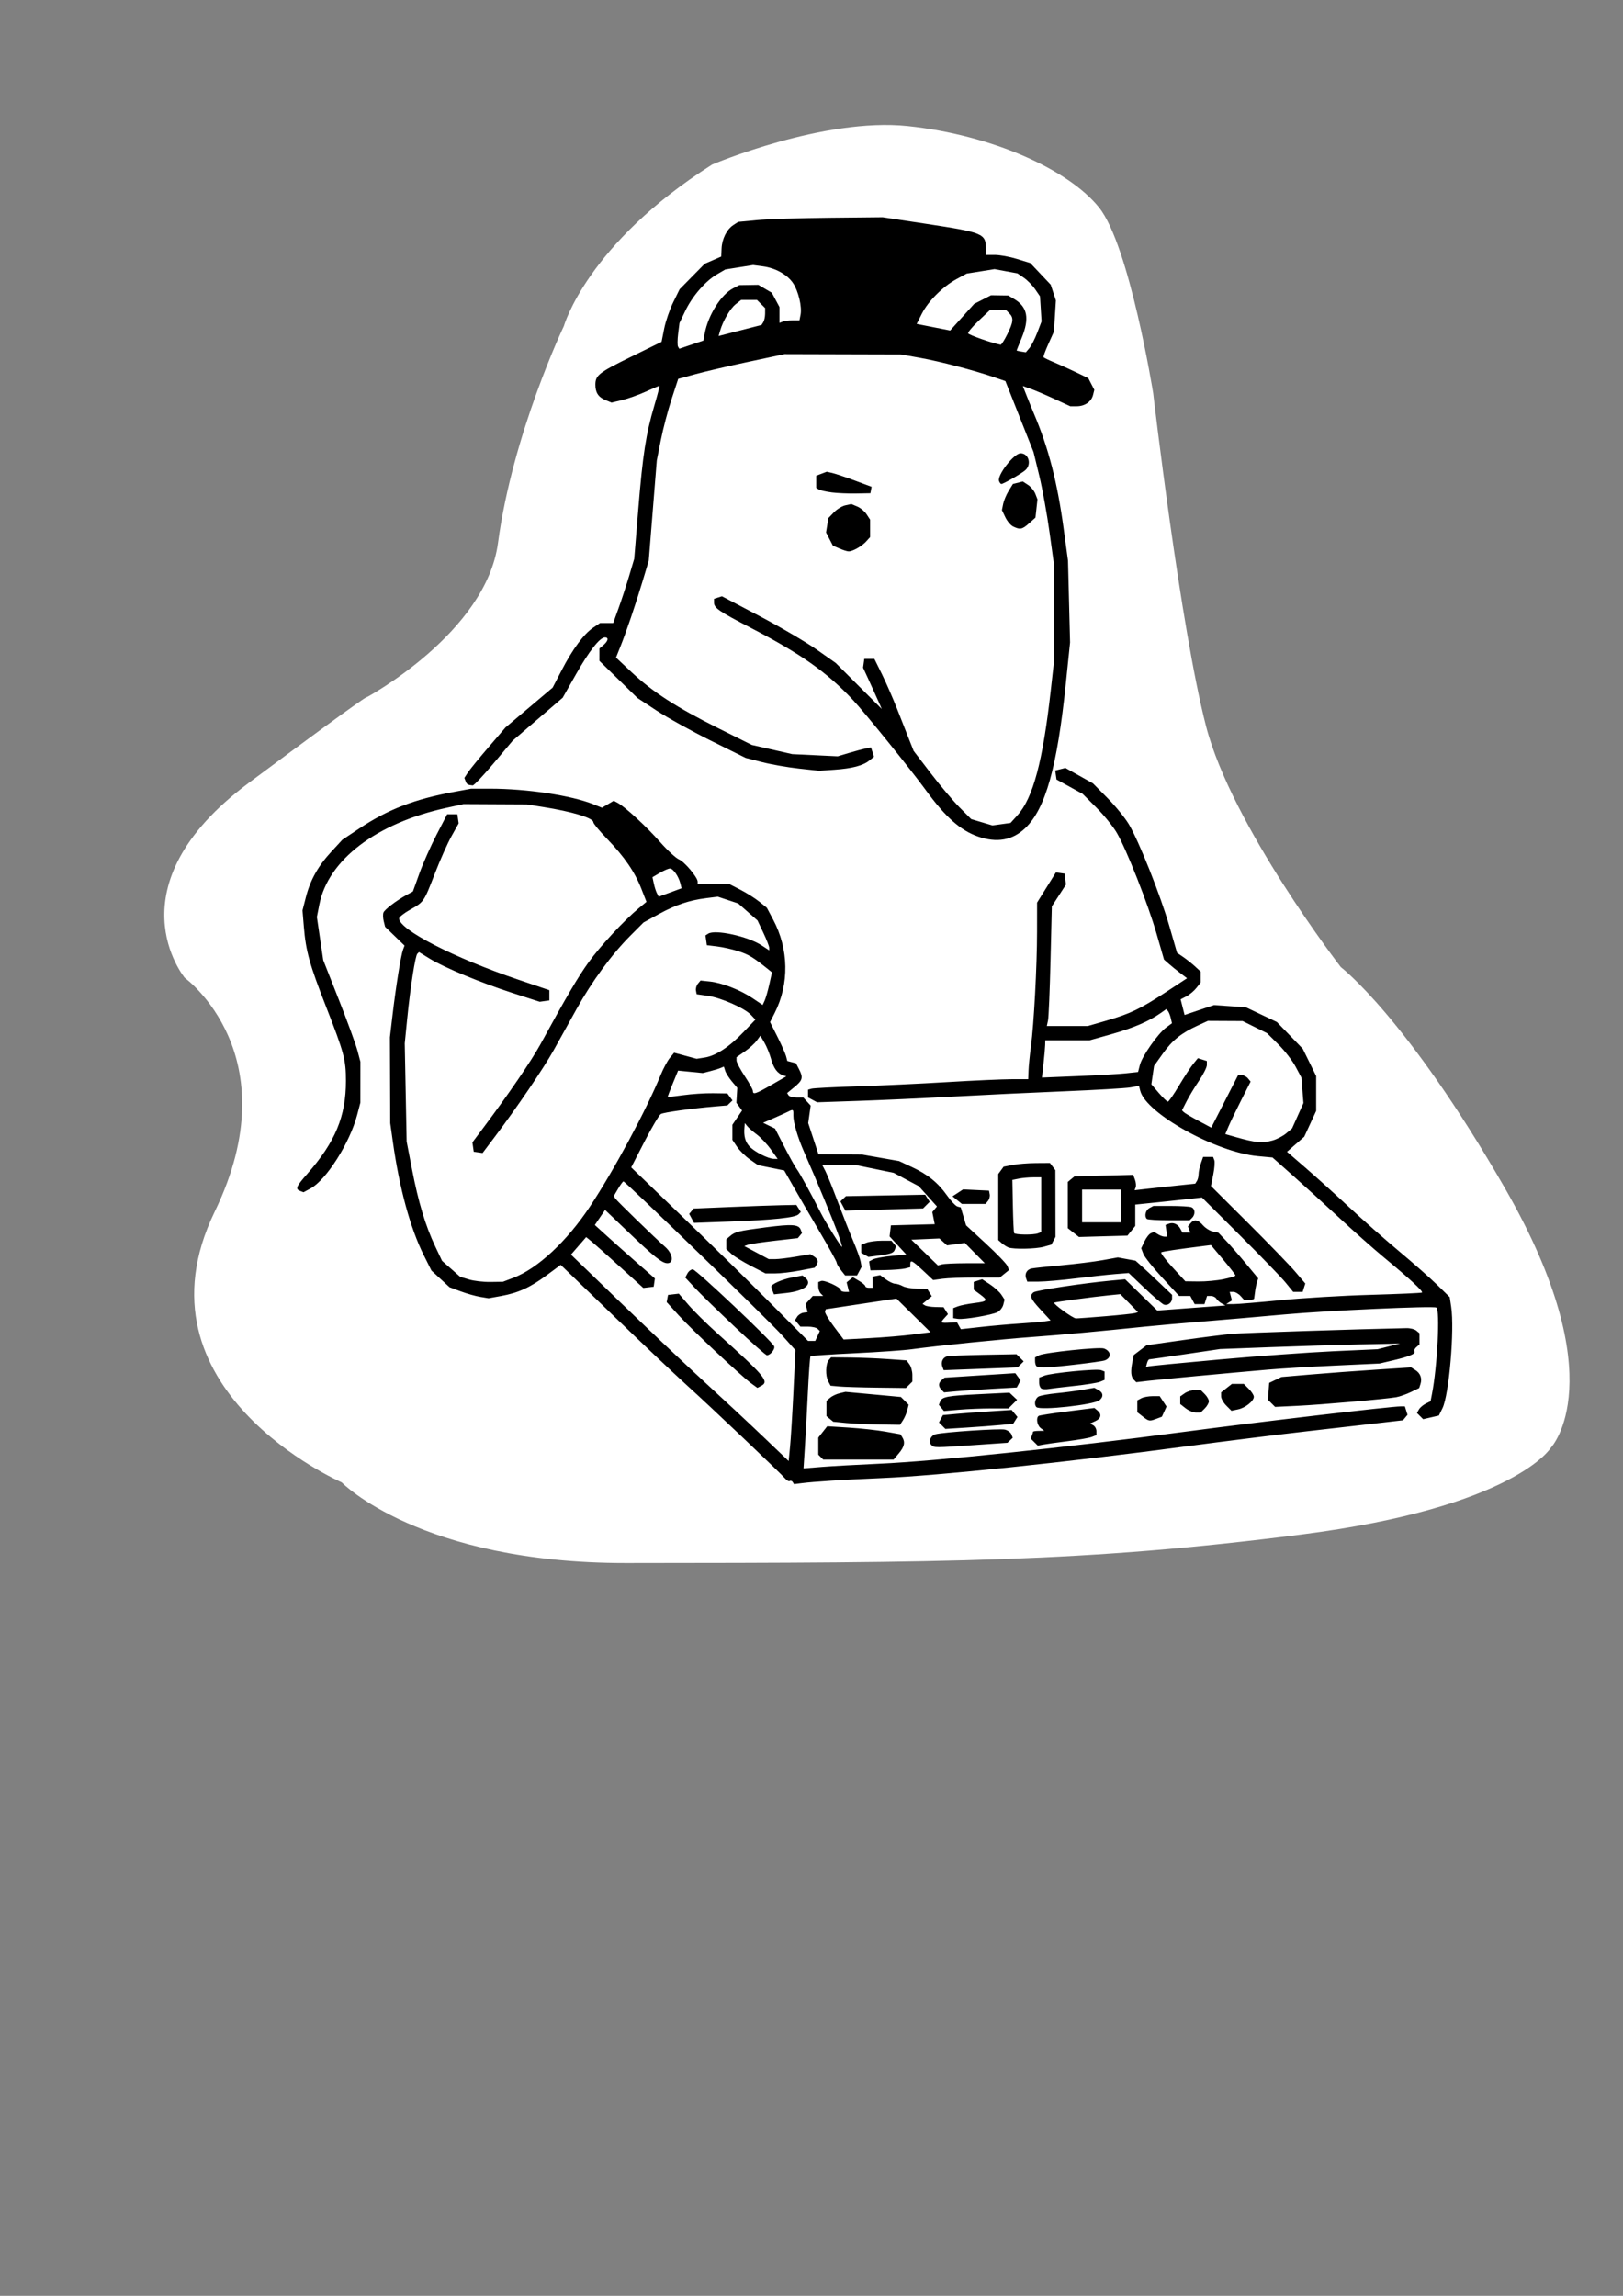 <?xml version="1.0" encoding="UTF-8" standalone="no"?>
<!-- Created with Inkscape (http://www.inkscape.org/) -->

<svg
   width="210mm"
   height="297mm"
   viewBox="0 0 210 297"
   version="1.1"
   id="svg5"
   xml:space="preserve"
   inkscape:version="1.2.2 (b0a8486541, 2022-12-01)"
   sodipodi:docname="coldbootpetr.svg"
   xmlns:inkscape="http://www.inkscape.org/namespaces/inkscape"
   xmlns:sodipodi="http://sodipodi.sourceforge.net/DTD/sodipodi-0.dtd"
   xmlns="http://www.w3.org/2000/svg"
   xmlns:svg="http://www.w3.org/2000/svg"><rect x="0" y="0" width="210" height="297" fill="#808080" stroke="none"/><sodipodi:namedview
     id="namedview7"
     pagecolor="#a7a7a7"
     bordercolor="#000000"
     borderopacity="0.25"
     inkscape:showpageshadow="2"
     inkscape:pageopacity="0.28627451"
     inkscape:pagecheckerboard="0"
     inkscape:deskcolor="#d1d1d1"
     inkscape:document-units="mm"
     showgrid="false"
     inkscape:zoom="0.70728116"
     inkscape:cx="424.15947"
     inkscape:cy="534.44093"
     inkscape:window-width="1920"
     inkscape:window-height="988"
     inkscape:window-x="0"
     inkscape:window-y="24"
     inkscape:window-maximized="1"
     inkscape:current-layer="layer2" /><defs
     id="defs2" /><g
     inkscape:groupmode="layer"
     id="layer2"
     inkscape:label="White"><path
       style="fill:#ffffff;stroke-width:0.265"
       d="m 92.143,21.287 c -16.207,10.273 -19.181,20.888 -19.181,20.888 0,0 -6.636,13.894 -8.528,28.075 -1.553,11.639 -16.972,19.947 -16.972,19.947 0,0 1.272,-1.236 -15.272,11.079 -18.073,13.454 -8.284,25.22 -8.284,25.22 0,0 13.716,9.96 3.875,30.252 -11.156,23.003 16.425,35.016 16.425,35.016 0,0 10.146,10.459 36.817,10.439 41.62,-0.031 59.313,-0.105 87.349,-3.69 27.698,-3.542 32.309,-11.245 32.309,-11.245 0,0 8.284,-8.762 -5.936,-33.518 -12.723,-22.151 -21.262,-28.647 -21.262,-28.647 0,0 -14.094,-18.251 -17.432,-31.155 -3.338,-12.904 -6.839,-43.079 -6.839,-43.079 0,0 -3.065,-19.11 -7.004,-24.018 -3.939,-4.908 -13.846,-9.391 -24.742,-10.541 -10.896,-1.15 -25.324,4.977 -25.324,4.977 z"
       id="path558"
       sodipodi:nodetypes="ccscscscsscscscssc" /></g><g
     inkscape:label="Black"
     inkscape:groupmode="layer"
     id="layer1"><path
       style="fill:#000000;stroke-width:1"
       d="m 102.571,191.725 c -0.092,-0.148 -0.264,-0.209 -0.383,-0.136 -0.119,0.073 -0.375,-0.057 -0.569,-0.291 -0.536,-0.645 -9.806,-9.44 -12.795,-12.138 -1.45,-1.309 -5.706,-5.339 -9.456,-8.956 l -6.819,-6.575 -1.805,1.338 c -2.136,1.583 -3.679,2.287 -5.898,2.689 l -1.63,0.296 -1.091,-0.182 c -0.6,-0.1 -1.736,-0.422 -2.525,-0.715 l -1.434,-0.533 -1.172,-1.08 -1.172,-1.08 -0.995,-1.993 c -1.742,-3.49 -3.154,-8.674 -4,-14.693 l -0.335,-2.381 -0.021,-5.556 -0.021,-5.556 0.344,-2.91 c 0.427,-3.616 1.076,-7.663 1.347,-8.395 l 0.204,-0.553 -1.258,-1.215 -1.258,-1.215 -0.181,-0.727 c -0.1,-0.4 -0.114,-0.901 -0.033,-1.114 0.155,-0.403 1.667,-1.551 3.024,-2.295 l 0.787,-0.432 0.844,-2.346 c 0.464,-1.29 1.461,-3.537 2.216,-4.992 l 1.372,-2.646 h 0.661 0.661 l 0.084,0.587 0.084,0.587 -0.929,1.662 c -0.511,0.914 -1.48,3.089 -2.154,4.833 -1.427,3.693 -1.404,3.66 -3.228,4.689 -0.769,0.434 -1.398,0.934 -1.398,1.111 0,1.45 7.1,5.101 15.374,7.905 l 4.072,1.38 v 0.661 0.661 l -0.624,0.088 -0.624,0.088 -3.477,-1.122 c -4.131,-1.333 -8.889,-3.306 -10.783,-4.471 l -1.362,-0.838 -0.214,0.217 c -0.272,0.276 -0.902,4.314 -1.312,8.419 l -0.318,3.175 0.123,6.35 0.123,6.35 0.699,3.617 c 0.818,4.232 1.736,7.282 2.986,9.923 l 0.898,1.898 1.173,1.032 1.173,1.032 1.14,0.345 c 0.627,0.19 1.871,0.335 2.764,0.321 l 1.624,-0.024 1.346,-0.511 c 3.135,-1.191 6.917,-4.706 9.899,-9.198 3.104,-4.676 7.293,-12.469 9.183,-17.081 0.338,-0.826 0.865,-1.803 1.17,-2.172 l 0.555,-0.67 1.455,0.393 1.455,0.393 1.058,-0.166 c 1.428,-0.224 3.187,-1.382 5.024,-3.307 l 1.524,-1.597 -0.578,-0.615 c -0.817,-0.869 -3.867,-2.215 -5.577,-2.461 l -1.445,-0.208 -0.091,-0.473 c -0.05,-0.26 0.063,-0.658 0.251,-0.885 l 0.342,-0.412 1.201,0.127 c 1.588,0.168 3.944,1.087 5.544,2.164 l 1.293,0.87 0.259,-0.569 c 0.142,-0.313 0.414,-1.262 0.604,-2.11 l 0.345,-1.541 -0.542,-0.435 c -1.873,-1.502 -2.481,-1.871 -3.758,-2.287 -0.784,-0.255 -2.034,-0.538 -2.778,-0.629 l -1.353,-0.165 -0.089,-0.632 -0.089,-0.632 0.354,-0.224 c 0.911,-0.578 5.127,0.342 6.902,1.506 l 0.992,0.651 -2.1e-4,-0.334 c -1.13e-4,-0.184 -0.34,-1.054 -0.756,-1.933 l -0.756,-1.598 -1.249,-1.1 -1.249,-1.1 -1.322,-0.439 -1.322,-0.439 -1.463,0.183 c -2.217,0.277 -3.981,0.868 -6.165,2.067 l -1.98,1.086 -1.728,1.733 c -2.382,2.39 -4.967,5.916 -6.939,9.466 -0.914,1.645 -2.24,4.03 -2.947,5.302 -1.296,2.33 -4.771,7.442 -7.652,11.257 l -1.56,2.066 -0.572,-0.082 -0.572,-0.082 -0.086,-0.606 -0.086,-0.606 1.431,-1.907 c 3.201,-4.267 6.216,-8.673 7.34,-10.728 3.454,-6.316 4.88,-8.746 6.257,-10.659 1.506,-2.092 4.607,-5.431 6.505,-7.004 l 0.988,-0.819 -0.662,-1.694 c -0.851,-2.177 -2.189,-4.127 -4.424,-6.441 -0.982,-1.018 -1.786,-1.988 -1.786,-2.157 0,-0.549 -2.727,-1.378 -6.515,-1.978 l -2.084,-0.331 -4.101,-0.02 -4.101,-0.02 -2.195,0.48 c -9.083,1.985 -15.322,6.729 -16.461,12.516 l -0.316,1.607 0.411,2.789 0.411,2.789 2.016,5.111 c 1.109,2.811 2.191,5.77 2.405,6.574 l 0.389,1.463 -0.002,2.646 -0.002,2.646 -0.417,1.587 c -0.953,3.625 -3.995,8.419 -6.041,9.521 l -0.898,0.484 -0.431,-0.166 c -0.664,-0.255 -0.538,-0.559 0.919,-2.217 3.62,-4.119 4.999,-7.434 4.999,-12.016 0,-2.756 -0.235,-3.634 -2.569,-9.604 -2.146,-5.489 -2.614,-7.172 -2.877,-10.344 l -0.175,-2.117 0.434,-1.692 c 0.576,-2.249 1.576,-4.037 3.303,-5.907 l 1.423,-1.541 2.171,-1.444 c 3.725,-2.479 7.115,-3.789 12.277,-4.748 l 2.212,-0.411 h 2.456 c 4.75,0 10.486,0.865 13.362,2.016 l 1.114,0.446 0.76,-0.449 0.76,-0.449 0.518,0.277 c 0.953,0.51 3.747,3.088 5.478,5.055 0.942,1.071 2.043,2.086 2.447,2.255 0.718,0.302 2.415,2.321 2.415,2.873 l 1.4e-4,0.279 2.05,0.016 2.05,0.016 1.446,0.745 c 0.795,0.41 1.886,1.099 2.424,1.531 l 0.978,0.786 0.809,1.517 c 2.047,3.841 2.12,8.338 0.198,12.121 l -0.587,1.155 0.956,1.904 c 0.526,1.047 1.029,2.181 1.117,2.519 l 0.16,0.615 0.559,0.146 0.559,0.146 0.386,0.747 c 0.571,1.103 0.486,1.446 -0.57,2.317 l -0.957,0.789 0.179,0.289 c 0.098,0.159 0.57,0.289 1.048,0.289 h 0.869 l 0.474,0.523 0.474,0.523 -0.159,1.13 -0.159,1.13 0.664,2.018 0.664,2.018 2.834,0.02 2.833,0.02 2.381,0.42 2.381,0.42 1.649,0.768 c 2.067,0.963 3.383,2.027 4.568,3.697 0.509,0.717 1.114,1.354 1.344,1.416 l 0.418,0.112 0.345,1.161 0.345,1.161 2.582,2.381 c 1.42,1.31 2.67,2.612 2.776,2.894 l 0.194,0.513 -0.592,0.479 -0.592,0.479 h -3.109 c -1.71,0 -3.651,0.074 -4.313,0.165 l -1.204,0.165 -1.308,-1.223 c -1.408,-1.317 -1.65,-1.439 -1.65,-0.831 v 0.392 l -0.668,0.168 c -0.368,0.092 -1.528,0.184 -2.58,0.203 l -1.911,0.036 -0.082,-0.577 -0.082,-0.577 0.487,-0.261 c 0.268,-0.143 1.348,-0.346 2.399,-0.449 l 1.912,-0.188 -1.077,-1.168 -1.077,-1.168 0.083,-0.716 0.083,-0.716 2.836,-0.075 2.836,-0.075 -0.157,-0.784 -0.157,-0.784 0.302,-0.364 0.302,-0.364 -1.179,-1.311 -1.179,-1.311 -1.62,-0.863 -1.62,-0.863 -2.432,-0.502 -2.432,-0.502 -2.19,-0.003 -2.19,-0.003 0.411,0.794 c 0.226,0.437 0.935,2.193 1.576,3.903 0.641,1.71 1.544,4.002 2.006,5.093 0.462,1.091 0.899,2.298 0.97,2.682 l 0.129,0.697 -0.299,0.56 -0.299,0.56 h -0.765 -0.765 l -0.548,-0.697 c -0.302,-0.383 -0.548,-0.813 -0.548,-0.954 0,-0.142 -0.991,-1.941 -2.203,-3.999 -1.211,-2.058 -2.739,-4.686 -3.394,-5.84 l -1.192,-2.098 -1.699,-0.346 -1.699,-0.346 -1.054,-0.741 c -0.58,-0.407 -1.324,-1.141 -1.654,-1.63 l -0.599,-0.889 v -0.982 -0.982 l 0.624,-0.919 0.624,-0.919 -0.366,-0.501 -0.366,-0.501 0.057,-0.967 0.057,-0.967 -0.693,-0.824 c -0.381,-0.453 -0.772,-1.071 -0.868,-1.373 l -0.174,-0.55 -0.439,0.182 c -0.242,0.1 -0.856,0.288 -1.365,0.417 l -0.926,0.235 -1.597,-0.158 -1.597,-0.158 -0.691,1.678 c -0.38,0.923 -0.671,1.7 -0.647,1.727 0.024,0.027 0.935,-0.075 2.024,-0.227 1.089,-0.152 2.813,-0.264 3.832,-0.249 l 1.852,0.027 0.333,0.452 0.333,0.452 -0.333,0.323 -0.333,0.323 -1.587,0.135 c -3.048,0.259 -6.618,0.755 -7.011,0.974 -0.218,0.121 -1.171,1.725 -2.117,3.563 l -1.72,3.343 6.482,6.242 c 3.565,3.433 8.715,8.485 11.443,11.227 l 4.961,4.985 0.463,-0.002 0.463,-0.002 0.297,-0.64 0.297,-0.64 -0.284,-0.284 c -0.156,-0.156 -0.721,-0.284 -1.257,-0.284 h -0.973 l -0.348,-0.419 -0.348,-0.419 0.276,-0.441 c 0.152,-0.242 0.519,-0.477 0.816,-0.522 l 0.54,-0.081 -0.137,-0.523 -0.137,-0.523 0.471,-0.52 0.471,-0.52 h 0.673 0.673 l -0.318,-0.318 c -0.175,-0.175 -0.318,-0.579 -0.318,-0.898 v -0.58 l 0.369,-0.141 c 0.423,-0.162 2.542,0.814 2.542,1.171 0,0.13 0.24,0.237 0.534,0.237 h 0.534 l -0.154,-0.615 -0.154,-0.615 0.402,-0.333 0.402,-0.333 0.806,0.476 c 0.443,0.262 0.806,0.57 0.806,0.684 0,0.114 0.213,0.208 0.473,0.208 h 0.473 l -0.01,-0.72 -0.01,-0.72 0.496,-0.099 0.496,-0.099 0.75,0.555 c 0.413,0.305 0.942,0.555 1.175,0.555 0.234,0 0.685,0.143 1.003,0.317 0.318,0.174 1.159,0.323 1.869,0.331 l 1.291,0.013 0.296,0.48 0.296,0.48 -0.601,0.493 -0.601,0.493 0.315,0.195 c 0.173,0.107 0.787,0.205 1.364,0.218 l 1.049,0.023 0.284,0.448 0.284,0.448 -0.493,0.545 c -0.528,0.583 -0.469,0.623 0.823,0.553 l 0.837,-0.045 0.25,0.447 0.25,0.447 2.617,-0.291 c 1.439,-0.16 3.689,-0.359 4.998,-0.442 1.31,-0.083 2.745,-0.206 3.189,-0.273 l 0.808,-0.122 -1.271,-1.375 c -1.33,-1.439 -1.487,-1.819 -0.94,-2.265 0.32,-0.261 6.407,-1.183 10.062,-1.524 l 1.794,-0.167 2.078,2.022 2.078,2.022 4.412,-0.327 4.412,-0.327 -0.479,-0.261 c -0.263,-0.143 -0.574,-0.42 -0.691,-0.615 -0.116,-0.195 -0.436,-0.354 -0.71,-0.354 h -0.498 l -0.168,0.529 -0.168,0.529 h -0.634 -0.634 l -0.283,-0.529 -0.283,-0.529 h -0.723 -0.723 l -2.177,-2.36 c -1.197,-1.298 -2.301,-2.687 -2.453,-3.086 l -0.276,-0.725 0.427,-0.899 c 0.235,-0.494 0.612,-0.97 0.839,-1.057 l 0.412,-0.158 0.491,0.306 c 0.27,0.168 0.65,0.306 0.845,0.306 h 0.355 l -0.111,-0.756 -0.111,-0.756 0.421,-0.162 c 0.569,-0.218 1.173,0.043 1.496,0.647 l 0.267,0.498 h 0.512 0.512 l -0.154,-0.4 -0.154,-0.4 0.327,-0.394 c 0.47,-0.566 0.978,-0.486 1.623,0.255 0.31,0.357 0.886,0.719 1.279,0.805 l 0.715,0.157 0.938,0.98 c 0.516,0.539 1.674,1.867 2.573,2.951 l 1.634,1.971 -0.167,0.543 c -0.092,0.298 -0.2,0.84 -0.24,1.204 -0.041,0.364 -0.092,0.751 -0.115,0.86 -0.023,0.109 -0.321,0.198 -0.662,0.198 h -0.62 l -0.479,-0.529 c -0.263,-0.291 -0.687,-0.529 -0.942,-0.529 h -0.463 l 0.145,0.556 0.145,0.556 -0.369,0.233 -0.369,0.233 0.95,0.004 c 0.523,0.002 3.261,-0.225 6.085,-0.504 2.824,-0.28 8.052,-0.591 11.618,-0.693 3.565,-0.101 6.568,-0.234 6.672,-0.295 0.218,-0.128 -1.533,-1.746 -4.952,-4.576 -1.31,-1.084 -3.87,-3.353 -5.689,-5.041 -1.819,-1.689 -4.519,-4.147 -6,-5.463 l -2.693,-2.393 -1.906,-0.177 c -5.422,-0.504 -14.478,-5.539 -15.211,-8.457 l -0.158,-0.63 -1.105,0.195 c -0.608,0.108 -4.499,0.336 -8.646,0.507 -4.147,0.171 -10.636,0.48 -14.42,0.687 -3.784,0.206 -9.265,0.455 -12.181,0.553 l -5.302,0.178 -0.585,-0.313 -0.585,-0.313 v -0.502 -0.502 l 0.463,-0.13 c 0.255,-0.071 2.904,-0.207 5.887,-0.301 2.983,-0.094 8.222,-0.341 11.642,-0.548 3.42,-0.207 7.18,-0.377 8.357,-0.378 l 2.139,-0.001 0.042,-1.124 c 0.023,-0.618 0.162,-2.017 0.31,-3.109 0.385,-2.855 0.785,-10.356 0.79,-14.794 l 0.004,-3.814 1.219,-1.955 1.219,-1.955 0.567,0.081 0.567,0.081 0.082,0.708 0.082,0.708 -0.913,1.409 -0.913,1.409 -0.17,7.011 c -0.093,3.856 -0.239,7.339 -0.324,7.739 l -0.154,0.728 h 2.647 2.647 l 2.345,-0.676 c 3.118,-0.899 4.466,-1.542 7.747,-3.697 l 2.756,-1.81 -0.891,-0.679 c -0.49,-0.373 -1.16,-0.917 -1.49,-1.208 l -0.599,-0.529 -0.953,-3.307 c -1.138,-3.948 -3.938,-11.043 -5.185,-13.138 -0.491,-0.825 -1.68,-2.284 -2.642,-3.243 l -1.748,-1.743 -1.691,-0.931 -1.691,-0.931 -0.083,-0.581 -0.083,-0.581 0.659,-0.165 0.659,-0.165 1.781,0.996 1.781,0.996 1.876,1.892 c 1.032,1.041 2.284,2.578 2.782,3.416 1.31,2.204 4.08,9.173 5.233,13.168 l 0.994,3.442 0.799,0.546 c 0.439,0.3 1.126,0.847 1.527,1.215 l 0.728,0.668 v 0.709 0.709 l -0.553,0.702 c -0.304,0.386 -0.887,0.876 -1.297,1.087 l -0.744,0.385 0.257,1.012 0.257,1.012 1.899,-0.64 1.899,-0.64 2.061,0.139 2.061,0.139 2.013,0.956 2.013,0.956 1.672,1.73 1.672,1.73 0.868,1.764 0.868,1.764 v 2.255 2.255 l -0.771,1.67 -0.771,1.67 -1.116,0.975 -1.116,0.975 2.417,2.09 c 1.329,1.149 3.845,3.421 5.592,5.048 1.746,1.627 4.661,4.199 6.478,5.716 1.817,1.516 4.038,3.476 4.936,4.355 l 1.634,1.598 0.187,1.249 c 0.447,2.983 -0.275,11.383 -1.128,13.119 l -0.465,0.946 -1.017,0.235 -1.017,0.235 -0.401,-0.401 -0.401,-0.401 0.249,-0.444 c 0.137,-0.244 0.533,-0.586 0.88,-0.759 l 0.631,-0.315 0.181,-0.923 c 0.697,-3.551 1.069,-10.901 0.567,-11.191 -0.408,-0.236 -14.145,0.384 -19.647,0.886 -3.129,0.285 -7.891,0.697 -10.583,0.915 -2.692,0.218 -6.026,0.513 -7.408,0.656 -5.901,0.612 -10.966,1.077 -14.552,1.335 -3.999,0.288 -12.591,1.162 -15.682,1.595 -0.985,0.138 -4.31,0.371 -7.389,0.518 -3.079,0.147 -5.651,0.321 -5.717,0.387 -0.066,0.066 -0.215,2.118 -0.333,4.561 -0.118,2.443 -0.294,5.681 -0.392,7.195 l -0.178,2.753 2.343,-0.188 c 1.289,-0.104 4.665,-0.292 7.503,-0.419 7.213,-0.322 24.043,-2.081 39.291,-4.106 9.707,-1.289 26.879,-3.307 28.145,-3.307 h 0.527 l 0.172,0.542 0.172,0.542 -0.295,0.355 -0.295,0.355 -2.571,0.298 c -1.414,0.164 -5.726,0.657 -9.583,1.097 -3.856,0.439 -10.941,1.322 -15.743,1.962 -15.517,2.068 -32.142,3.805 -39.423,4.118 -5.202,0.224 -8.812,0.452 -10.501,0.664 l -0.976,0.122 z m 0.095,-11.767 0.257,-5.288 -1.715,-1.916 C 99.525,170.873 80.92,152.835 80.664,152.835 c -0.072,0 -0.382,0.426 -0.689,0.946 l -0.558,0.946 0.192,0.31 c 0.187,0.303 5.066,5.04 6.481,6.293 0.971,0.86 1.126,2.087 0.263,2.087 -0.679,0 -1.697,-0.81 -5.084,-4.048 l -2.978,-2.846 -0.663,0.976 -0.663,0.976 1.56,1.416 c 0.858,0.779 2.606,2.335 3.885,3.457 l 2.326,2.041 -0.077,0.535 -0.077,0.535 -0.673,0.079 -0.673,0.079 -3.003,-2.724 c -1.651,-1.498 -3.314,-2.978 -3.694,-3.289 l -0.692,-0.564 -0.985,1.133 -0.985,1.133 6.544,6.317 c 3.599,3.474 8.449,8.061 10.777,10.194 2.328,2.133 5.722,5.298 7.541,7.035 l 3.307,3.158 0.183,-1.881 c 0.1,-1.035 0.298,-4.261 0.44,-7.169 z m -5.473,-1.002 c -1.294,-0.942 -7.705,-6.959 -9.39,-8.812 l -1.541,-1.695 0.088,-0.465 0.088,-0.465 0.697,-0.081 0.697,-0.081 1.257,1.456 c 0.691,0.801 2.341,2.431 3.666,3.624 6.245,5.621 6.797,6.278 5.746,6.841 l -0.5,0.267 z m -2.109,-7.3 c -2.138,-2.017 -4.458,-4.279 -5.154,-5.026 l -1.267,-1.358 0.284,-0.53 c 0.156,-0.292 0.468,-0.53 0.693,-0.53 0.419,0 10.291,9.336 10.53,9.959 0.14,0.366 -0.499,1.154 -0.937,1.154 -0.143,0 -2.01,-1.651 -4.148,-3.668 z m 23.019,0.984 2.301,-0.292 -2.206,-2.176 -2.206,-2.176 -1.55,0.229 c -0.853,0.126 -2.91,0.435 -4.571,0.688 l -3.021,0.459 -0.097,0.292 c -0.053,0.161 0.466,1.041 1.154,1.956 l 1.251,1.664 3.323,-0.175 c 1.827,-0.096 4.358,-0.306 5.624,-0.467 z m 24.951,-2.365 c 1.892,-0.159 3.609,-0.343 3.816,-0.408 l 0.377,-0.119 -1.143,-1.164 -1.143,-1.164 -1.351,0.135 c -2.208,0.22 -7.117,0.88 -7.206,0.968 -0.16,0.16 2.421,2.027 2.812,2.034 0.218,0.004 1.945,-0.123 3.836,-0.282 z m 15.264,-4.794 c 0.846,-0.175 1.537,-0.391 1.537,-0.48 0,-0.089 -0.714,-1.011 -1.586,-2.047 l -1.586,-1.885 -0.861,0.108 c -3.48,0.435 -5.385,0.72 -5.566,0.832 -0.116,0.072 0.537,0.945 1.453,1.94 l 1.664,1.809 1.704,0.021 c 0.937,0.011 2.396,-0.122 3.241,-0.297 z m -33.398,-2.06 2.504,-0.004 -1.292,-1.312 -1.292,-1.312 -1.15,0.158 -1.15,0.158 -0.493,-0.446 -0.493,-0.446 -1.817,0.079 -1.817,0.079 1.72,1.664 1.72,1.664 0.529,-0.139 c 0.291,-0.076 1.656,-0.14 3.033,-0.142 z m -16.379,-3.509 c -0.577,-1.65 -2.888,-7.242 -4.511,-10.914 -0.811,-1.836 -1.397,-3.832 -1.377,-4.696 0.018,-0.805 -0.018,-0.831 -0.679,-0.493 -0.253,0.129 -1.085,0.507 -1.849,0.839 l -1.389,0.605 0.773,0.374 0.773,0.374 1.242,2.425 c 0.683,1.334 1.39,2.603 1.571,2.822 0.31,0.374 1.936,3.338 3.121,5.689 0.585,1.16 2.585,4.366 2.724,4.366 0.048,0 -0.132,-0.625 -0.399,-1.389 z m -8.796,-11.213 c -0.482,-0.674 -1.293,-1.537 -1.802,-1.918 -0.509,-0.381 -1.071,-0.872 -1.248,-1.09 l -0.322,-0.397 -0.05,0.529 c -0.105,1.12 0.092,1.876 0.647,2.482 0.636,0.695 2.423,1.604 3.173,1.613 l 0.479,0.006 -0.876,-1.225 z m 64.931,-1.168 c 0.541,-0.15 1.326,-0.561 1.745,-0.914 l 0.761,-0.64 0.736,-1.639 0.736,-1.639 -0.132,-1.649 -0.132,-1.649 -0.757,-1.419 c -0.417,-0.781 -1.418,-2.074 -2.225,-2.874 l -1.467,-1.455 -1.578,-0.782 -1.578,-0.782 -2.249,-0.011 -2.249,-0.011 -1.323,0.607 c -2.122,0.974 -3.279,1.903 -4.497,3.612 l -1.141,1.601 -0.176,1.191 -0.176,1.191 0.965,1.124 c 0.531,0.618 1.058,1.124 1.171,1.124 0.113,0 0.755,-0.923 1.427,-2.051 0.671,-1.128 1.499,-2.393 1.839,-2.812 l 0.619,-0.762 0.58,0.184 0.58,0.184 v 0.526 c 0,0.289 -0.46,1.204 -1.021,2.033 -0.562,0.829 -1.286,2.027 -1.609,2.663 l -0.588,1.156 0.234,0.234 c 0.129,0.129 0.981,0.633 1.893,1.121 l 1.659,0.886 1.74,-3.401 1.74,-3.401 h 0.457 c 0.251,0 0.614,0.19 0.807,0.422 l 0.35,0.422 -1.239,2.446 c -0.681,1.345 -1.418,2.874 -1.637,3.397 l -0.398,0.951 1.385,0.395 c 2.537,0.723 3.394,0.799 4.75,0.423 z m -64.857,-7.182 1.923,-1.109 -0.378,-0.117 c -0.753,-0.232 -1.25,-0.892 -1.589,-2.111 -0.19,-0.684 -0.582,-1.645 -0.87,-2.136 l -0.524,-0.893 -0.475,0.652 c -0.261,0.359 -0.955,0.985 -1.542,1.392 l -1.067,0.739 7.94e-4,0.427 c 5.29e-4,0.235 0.476,1.141 1.057,2.015 0.581,0.873 1.057,1.736 1.057,1.918 0.001,0.52 0.351,0.407 2.406,-0.778 z m 45.865,-1.499 1.571,-0.171 0.239,-0.926 c 0.294,-1.138 2.328,-4.037 3.375,-4.812 l 0.771,-0.57 -0.16,-0.682 c -0.088,-0.375 -0.255,-0.786 -0.37,-0.913 l -0.21,-0.231 -0.748,0.528 c -1.476,1.041 -3.541,1.924 -6.334,2.709 l -2.84,0.798 h -2.865 -2.865 l -0.014,0.595 c -0.007,0.327 -0.104,1.412 -0.215,2.41 l -0.202,1.814 4.647,-0.189 c 2.556,-0.104 5.354,-0.265 6.218,-0.359 z M 88.027,114.267 c -0.23,-0.916 -0.93,-1.913 -1.344,-1.913 -0.193,0 -0.781,0.253 -1.306,0.563 l -0.955,0.563 0.177,0.826 c 0.097,0.454 0.279,1.021 0.405,1.26 l 0.227,0.435 1.479,-0.545 1.479,-0.545 z m 18.171,74.234 -0.318,-0.318 v -1.102 -1.102 l 0.578,-0.735 0.578,-0.735 2.795,0.175 c 1.538,0.097 3.669,0.331 4.736,0.521 l 1.94,0.345 0.238,0.377 c 0.402,0.635 0.277,1.226 -0.438,2.076 l -0.685,0.814 h -4.554 -4.554 z m 14.318,-1.557 c -0.425,-0.425 -0.117,-1.23 0.536,-1.402 1.068,-0.281 8.322,-0.763 8.983,-0.598 0.362,0.091 0.735,0.366 0.829,0.611 l 0.171,0.446 -0.34,0.323 -0.34,0.323 -4.233,0.292 c -5.19,0.358 -5.25,0.358 -5.605,0.004 z m 13.306,-0.384 -0.455,-0.455 0.147,-0.384 c 0.081,-0.211 0.148,-0.434 0.148,-0.495 0,-0.061 0.327,-0.114 0.728,-0.119 l 0.728,-0.008 -0.463,-0.351 c -0.474,-0.36 -0.631,-1.349 -0.251,-1.584 0.117,-0.072 1.785,-0.331 3.707,-0.575 l 3.494,-0.444 0.394,0.327 c 0.588,0.488 0.478,1.029 -0.28,1.375 l -0.674,0.307 0.41,0.229 c 0.225,0.126 0.41,0.464 0.41,0.751 v 0.522 l -0.595,0.232 c -0.327,0.128 -1.726,0.375 -3.109,0.549 -1.382,0.174 -2.821,0.376 -3.198,0.448 l -0.684,0.131 z m -11.915,-2.125 -0.415,-0.415 0.255,-0.476 0.255,-0.476 1.795,-0.164 c 0.987,-0.09 2.989,-0.24 4.447,-0.333 l 2.652,-0.17 0.376,0.453 0.376,0.453 -0.277,0.441 -0.277,0.441 -1.692,0.162 c -0.93,0.089 -2.904,0.238 -4.385,0.331 l -2.693,0.169 z m -12.481,-0.353 -1.614,-0.158 -0.437,-0.363 -0.437,-0.363 v -0.985 -0.985 l 0.463,-0.402 c 0.255,-0.221 0.808,-0.485 1.23,-0.585 l 0.767,-0.183 3.585,0.332 3.585,0.332 0.5,0.5 0.5,0.5 -0.173,0.705 c -0.095,0.388 -0.346,0.973 -0.558,1.3 l -0.385,0.595 -2.706,-0.04 c -1.488,-0.022 -3.432,-0.111 -4.319,-0.198 z m 38.426,-0.839 -0.697,-0.548 v -0.765 -0.765 l 0.512,-0.274 c 0.281,-0.151 0.934,-0.274 1.449,-0.274 h 0.937 l 0.441,0.672 0.441,0.672 -0.299,0.656 -0.299,0.656 -0.682,0.259 c -0.925,0.352 -1.004,0.339 -1.802,-0.289 z m 5.556,-1.058 -0.697,-0.548 v -0.495 -0.495 l 0.588,-0.412 c 0.323,-0.227 0.919,-0.412 1.323,-0.412 h 0.735 l 0.529,0.529 c 0.291,0.291 0.529,0.708 0.529,0.926 0,0.218 -0.238,0.635 -0.529,0.926 l -0.529,0.529 h -0.626 c -0.344,0 -0.939,-0.247 -1.323,-0.548 z m -31.598,-0.046 -0.33,-0.397 0.161,-0.42 c 0.242,-0.63 0.918,-0.757 5.127,-0.965 l 3.849,-0.19 0.492,0.46 0.492,0.46 -0.559,0.559 -0.559,0.559 h -2.209 c -1.215,0 -3.093,0.075 -4.173,0.166 l -1.964,0.166 z m 36.861,-0.3 c -0.368,-0.368 -0.669,-0.904 -0.669,-1.191 v -0.522 l 0.697,-0.548 0.697,-0.548 h 0.77 0.77 l 0.649,0.649 c 0.357,0.357 0.649,0.813 0.649,1.012 0,0.559 -1.095,1.436 -2.043,1.636 l -0.853,0.18 z m -24.57,0.189 c -0.339,-0.339 -0.173,-1.13 0.287,-1.369 0.255,-0.133 1.296,-0.322 2.315,-0.421 1.019,-0.099 2.535,-0.297 3.37,-0.441 l 1.518,-0.261 0.532,0.285 c 0.628,0.336 0.686,0.868 0.145,1.317 -0.721,0.598 -7.698,1.358 -8.167,0.889 z m 30.42,-0.486 -0.461,-0.461 0.08,-1.09 0.08,-1.09 0.794,-0.381 0.794,-0.381 3.836,-0.328 c 2.11,-0.181 5.885,-0.461 8.388,-0.622 l 4.552,-0.294 0.544,0.34 c 0.652,0.407 0.9,1.074 0.67,1.799 l -0.169,0.532 -1.08,0.522 c -0.594,0.287 -1.449,0.586 -1.899,0.664 -1.389,0.242 -9.654,0.962 -12.741,1.111 l -2.926,0.141 z m -42.701,-1.751 c -0.431,-0.441 -0.419,-0.887 0.035,-1.264 l 0.365,-0.303 4.575,-0.291 4.575,-0.291 0.341,0.466 0.341,0.466 -0.246,0.46 -0.246,0.46 -3.117,0.173 c -1.714,0.095 -3.831,0.238 -4.704,0.317 l -1.587,0.144 z m 12.965,-0.137 c -0.182,-0.076 -0.331,-0.43 -0.331,-0.785 v -0.646 l 0.687,-0.261 c 0.94,-0.357 6.776,-0.921 7.331,-0.708 l 0.449,0.172 v 0.543 0.543 l -0.595,0.245 c -0.327,0.135 -1.845,0.378 -3.373,0.541 -1.528,0.163 -3.016,0.34 -3.307,0.395 -0.291,0.055 -0.678,0.037 -0.86,-0.039 z m -26.193,-0.289 -1.123,-0.101 -0.306,-0.573 c -0.379,-0.709 -0.343,-2.244 0.065,-2.735 l 0.304,-0.366 2.415,0.025 c 1.328,0.014 3.526,0.103 4.884,0.199 l 2.469,0.174 0.375,0.513 c 0.206,0.282 0.375,0.899 0.375,1.37 v 0.857 l -0.416,0.416 -0.416,0.416 -3.751,-0.046 c -2.063,-0.025 -4.257,-0.092 -4.875,-0.147 z m 38.099,-0.894 c -0.367,-0.378 -0.415,-1.069 -0.163,-2.333 l 0.168,-0.841 0.83,-0.633 0.83,-0.633 4.625,-0.658 c 2.544,-0.362 5.458,-0.73 6.477,-0.819 1.415,-0.123 15.895,-0.597 22.543,-0.737 0.466,-0.01 1.032,0.135 1.257,0.322 l 0.409,0.34 v 0.729 0.729 l -0.394,0.327 c -0.217,0.18 -0.329,0.432 -0.25,0.56 0.19,0.307 -0.685,0.671 -2.796,1.166 l -1.72,0.403 -5.689,0.263 c -3.129,0.144 -7.058,0.381 -8.731,0.525 -5.08,0.438 -14.065,1.278 -15.61,1.459 l -1.455,0.171 z m 11.179,-2.605 c 4.948,-0.442 11.556,-0.92 14.684,-1.062 l 5.689,-0.258 1.455,-0.369 1.455,-0.369 -5.159,0.114 c -2.838,0.062 -8.076,0.223 -11.642,0.356 l -6.482,0.243 -4.498,0.666 c -2.474,0.366 -4.573,0.666 -4.665,0.667 -0.092,7.9e-4 -0.228,0.231 -0.301,0.511 l -0.133,0.509 0.301,-0.101 c 0.165,-0.056 4.349,-0.463 9.297,-0.906 z m -35.931,0.954 c -0.224,-0.583 0.029,-1.18 0.568,-1.341 0.241,-0.072 2.368,-0.166 4.726,-0.209 l 4.287,-0.078 0.466,0.463 0.466,0.463 -0.389,0.389 -0.389,0.389 -4.783,0.18 -4.783,0.18 z m 12.163,-0.084 c -0.097,-0.097 -0.176,-0.39 -0.176,-0.652 v -0.476 l 0.514,-0.275 c 0.675,-0.361 7.792,-1.109 8.404,-0.883 0.932,0.344 1,1.195 0.123,1.535 -0.506,0.196 -6.642,0.915 -7.873,0.923 -0.449,0.003 -0.895,-0.074 -0.992,-0.171 z m -10.164,-6.121 -0.595,-0.089 v -0.65 -0.65 l 0.613,-0.233 c 0.337,-0.128 1.289,-0.317 2.117,-0.421 1.726,-0.216 1.802,-0.337 0.71,-1.143 l -0.794,-0.587 v -0.503 -0.503 l 0.547,-0.174 0.547,-0.174 1.034,0.684 c 0.569,0.376 1.221,0.97 1.45,1.318 l 0.415,0.634 -0.165,0.656 c -0.09,0.361 -0.423,0.792 -0.74,0.959 -0.718,0.379 -4.338,0.995 -5.139,0.875 z m 26.657,-1.846 c -0.218,-0.074 -1.332,-1.024 -2.474,-2.109 l -2.077,-1.974 -1.759,0.141 c -0.968,0.077 -3.247,0.326 -5.066,0.552 -1.819,0.226 -3.979,0.414 -4.8,0.417 l -1.493,0.006 -0.152,-0.397 c -0.231,-0.602 0.088,-1.182 0.72,-1.307 0.311,-0.062 2.054,-0.248 3.873,-0.414 1.819,-0.166 4.2,-0.462 5.292,-0.658 l 1.984,-0.357 1.143,0.212 1.143,0.212 0.842,0.755 c 0.463,0.415 1.526,1.408 2.363,2.207 l 1.521,1.452 v 0.439 c 0,0.568 -0.552,0.999 -1.058,0.827 z m -50.628,-1.77 c -0.095,-0.247 -0.172,-0.495 -0.172,-0.553 0,-0.315 1.403,-0.939 2.634,-1.173 l 1.412,-0.268 0.358,0.297 c 0.993,0.824 -0.103,1.704 -2.446,1.965 l -1.614,0.179 z m 66.361,-1.095 c -0.55,-0.671 -3.206,-3.417 -5.904,-6.103 l -4.905,-4.884 -1.205,0.138 c -0.663,0.076 -2.604,0.282 -4.314,0.458 l -3.109,0.319 v 1.383 1.383 l -0.505,0.625 -0.505,0.625 -3.137,0.087 -3.137,0.087 -0.724,-0.569 -0.724,-0.569 v -2.991 -2.991 l 0.434,-0.36 0.434,-0.36 3.797,-0.098 3.797,-0.098 0.232,0.625 c 0.128,0.344 0.169,0.791 0.091,0.994 l -0.141,0.37 1.697,-0.193 c 0.933,-0.106 2.699,-0.297 3.923,-0.424 l 2.226,-0.231 0.217,-0.343 c 0.12,-0.188 0.219,-0.593 0.221,-0.898 0.002,-0.306 0.135,-0.931 0.295,-1.389 l 0.29,-0.833 h 0.644 0.644 l 0.158,0.411 c 0.087,0.226 0.025,1.073 -0.138,1.882 l -0.296,1.471 4.826,4.807 c 2.654,2.644 5.401,5.482 6.104,6.308 l 1.278,1.501 -0.172,0.541 -0.172,0.541 h -0.612 -0.612 z m -21.289,-9.893 v -2.117 h -2.514 -2.514 v 2.117 2.117 h 2.514 2.514 z m -47.874,7.758 c -1.04,-0.535 -2.183,-1.244 -2.541,-1.575 l -0.65,-0.602 v -0.633 -0.633 l 0.463,-0.398 c 0.683,-0.587 1.075,-0.684 4.615,-1.146 3.432,-0.448 4.289,-0.391 4.555,0.302 l 0.166,0.433 -0.273,0.328 -0.273,0.328 -2.973,0.338 c -1.635,0.186 -3.193,0.417 -3.462,0.513 l -0.489,0.176 1.584,0.844 1.584,0.844 h 0.818 c 0.45,0 1.66,-0.144 2.689,-0.321 l 1.871,-0.321 0.434,0.274 c 0.545,0.344 0.651,0.667 0.364,1.12 l -0.225,0.355 -1.954,0.373 c -1.075,0.205 -2.507,0.373 -3.184,0.373 l -1.23,2.7e-4 -1.891,-0.973 z m 14.735,-1.434 -0.463,-0.265 v -0.523 -0.523 l 0.679,-0.258 c 0.373,-0.142 1.252,-0.258 1.952,-0.258 h 1.273 l 0.302,0.363 0.302,0.363 -0.166,0.433 c -0.17,0.443 -0.509,0.558 -2.357,0.796 l -1.058,0.137 z m 18.587,-0.956 c -0.218,-0.08 -0.605,-0.327 -0.86,-0.549 l -0.463,-0.403 v -4.274 -4.274 l 0.346,-0.474 0.346,-0.474 1.175,-0.227 c 0.646,-0.125 1.995,-0.232 2.998,-0.238 l 1.823,-0.011 0.351,0.463 0.351,0.463 0.008,4.317 0.008,4.317 -0.268,0.5 -0.268,0.5 -0.989,0.275 c -1.031,0.286 -3.874,0.342 -4.561,0.09 z m 3.815,-1.825 0.419,-0.161 v -3.544 -3.544 h -1.025 c -0.564,0 -1.403,0.076 -1.866,0.168 l -0.841,0.168 0.065,3.338 c 0.036,1.836 0.108,3.427 0.162,3.536 0.116,0.237 2.491,0.266 3.087,0.038 z m -44.816,-1.938 -0.311,-0.581 0.285,-0.344 0.285,-0.344 4.694,-0.197 c 2.582,-0.108 5.573,-0.214 6.648,-0.234 l 1.954,-0.038 0.289,0.456 0.289,0.456 -0.309,0.309 c -0.424,0.424 -3.31,0.727 -8.845,0.928 l -4.668,0.17 z m 58.904,0.07 c -0.352,-0.352 -0.165,-1.134 0.335,-1.402 l 0.512,-0.274 h 2.245 c 1.235,0 2.433,0.072 2.663,0.161 0.495,0.19 0.549,0.926 0.101,1.374 l -0.318,0.318 h -2.681 c -1.475,0 -2.76,-0.079 -2.857,-0.176 z m -39.331,-1.668 -0.32,-0.598 0.357,-0.337 0.357,-0.337 5.129,-0.095 5.129,-0.095 0.291,0.458 0.291,0.458 -0.43,0.43 -0.43,0.43 -5.026,0.142 -5.026,0.142 z m 14.794,-0.763 -0.607,-0.491 0.684,-0.448 0.684,-0.448 1.677,0.08 1.677,0.079 0.091,0.476 c 0.05,0.262 -0.053,0.649 -0.228,0.86 l -0.319,0.384 h -1.526 -1.526 z m 2.686,-47.039 c -2.289,-0.801 -4.209,-2.512 -6.786,-6.048 -1.914,-2.626 -7.84,-9.96 -9.363,-11.587 -3.352,-3.583 -6.748,-5.989 -13.109,-9.287 -4.291,-2.225 -4.895,-2.639 -4.895,-3.358 v -0.47 l 0.514,-0.163 0.514,-0.163 4.884,2.571 c 2.686,1.414 5.997,3.354 7.358,4.312 l 2.474,1.741 2.98,2.976 2.98,2.976 -0.373,-0.859 c -0.205,-0.472 -0.749,-1.675 -1.209,-2.672 l -0.836,-1.813 0.081,-0.568 0.081,-0.568 h 0.651 0.651 l 0.978,1.984 c 0.538,1.091 1.422,3.115 1.965,4.498 0.543,1.382 1.246,3.168 1.562,3.969 l 0.575,1.455 2.23,2.91 c 1.226,1.601 2.903,3.587 3.725,4.413 l 1.495,1.502 1.373,0.408 1.373,0.408 1.171,-0.161 1.171,-0.161 0.9,-0.997 c 2.014,-2.229 3.279,-6.97 4.303,-16.129 l 0.459,-4.101 3e-5,-5.953 2e-5,-5.953 -0.601,-4.366 c -0.331,-2.401 -0.936,-5.744 -1.345,-7.429 l -0.744,-3.063 -1.819,-4.585 -1.819,-4.585 -1.455,-0.5 c -2.61,-0.896 -6.959,-2.037 -9.525,-2.498 l -2.514,-0.452 -7.541,-0.02 -7.541,-0.02 -4.63,0.985 c -2.547,0.542 -5.642,1.263 -6.879,1.602 l -2.249,0.617 -0.862,2.632 c -0.474,1.447 -1.097,3.822 -1.386,5.278 l -0.524,2.646 -0.52,6.482 -0.52,6.482 -0.795,2.646 c -0.917,3.052 -2.102,6.54 -2.893,8.516 l -0.55,1.373 2.04,1.912 c 2.71,2.539 5.788,4.529 11.124,7.19 l 4.41,2.199 2.613,0.595 2.613,0.595 2.943,0.141 2.943,0.141 1.455,-0.435 c 0.8,-0.239 1.771,-0.498 2.157,-0.575 l 0.701,-0.141 0.192,0.605 0.192,0.605 -0.584,0.473 c -0.828,0.67 -2.218,1.04 -4.519,1.201 l -1.993,0.14 -2.637,-0.289 c -1.451,-0.159 -3.59,-0.534 -4.754,-0.833 l -2.117,-0.544 -4.505,-2.233 c -2.478,-1.228 -5.629,-2.973 -7.004,-3.879 l -2.499,-1.646 -2.456,-2.397 -2.456,-2.397 2.65e-4,-0.801 2.64e-4,-0.801 0.529,-0.453 c 0.604,-0.517 0.692,-0.987 0.184,-0.987 -0.66,0 -2.04,1.756 -3.748,4.771 l -1.719,3.034 -3.234,2.778 -3.234,2.778 -2.45,2.91 c -1.347,1.601 -2.573,2.899 -2.724,2.884 -0.644,-0.062 -0.756,-0.128 -0.914,-0.54 l -0.167,-0.434 0.449,-0.69 c 0.247,-0.38 1.444,-1.848 2.66,-3.263 l 2.211,-2.572 3.052,-2.578 3.052,-2.578 1.171,-2.258 c 1.413,-2.724 2.862,-4.681 4.066,-5.493 l 0.893,-0.602 h 0.851 0.851 l 0.695,-1.918 c 0.382,-1.055 0.995,-2.926 1.362,-4.158 l 0.666,-2.24 0.519,-6.359 c 0.582,-7.129 1,-9.824 2.091,-13.494 0.412,-1.387 0.704,-2.522 0.648,-2.522 -0.056,0 -0.852,0.34 -1.77,0.756 -0.917,0.416 -2.288,0.905 -3.046,1.087 l -1.378,0.33 -0.795,-0.329 c -0.925,-0.383 -1.307,-0.982 -1.296,-2.025 0.013,-1.19 0.478,-1.549 4.633,-3.583 l 3.93,-1.924 0.341,-1.72 c 0.188,-0.946 0.714,-2.477 1.169,-3.403 l 0.828,-1.683 1.623,-1.647 1.623,-1.647 1.069,-0.467 1.069,-0.467 0.041,-1.017 c 0.05,-1.251 0.666,-2.493 1.512,-3.047 l 0.637,-0.418 2.466,-0.233 c 1.356,-0.128 5.562,-0.264 9.345,-0.301 l 6.879,-0.068 5.56,0.84 c 7.441,1.125 7.801,1.274 7.801,3.22 v 0.811 h 1.163 c 0.64,0 1.931,0.237 2.87,0.527 l 1.708,0.527 1.323,1.399 1.323,1.399 0.336,1.018 0.336,1.018 -0.127,2.016 -0.127,2.016 -0.714,1.587 c -0.393,0.873 -0.679,1.647 -0.636,1.72 0.043,0.073 0.674,0.381 1.404,0.685 0.729,0.304 2.016,0.886 2.859,1.294 l 1.534,0.741 0.39,0.755 0.39,0.755 -0.168,0.67 c -0.218,0.867 -1.069,1.451 -2.114,1.451 h -0.83 l -2.056,-0.95 c -1.131,-0.522 -2.512,-1.111 -3.07,-1.308 l -1.014,-0.358 0.51,1.295 c 0.281,0.712 0.702,1.747 0.937,2.3 1.881,4.432 3.021,8.853 3.841,14.896 l 0.557,4.101 0.134,5.292 0.134,5.292 -0.554,5.367 c -1.11,10.741 -2.619,16.123 -5.224,18.629 -1.665,1.602 -3.69,1.965 -6.153,1.102 z m 7.673,-65.182 0.556,-1.455 -0.101,-1.622 -0.101,-1.622 -0.627,-0.915 c -0.345,-0.503 -1.002,-1.172 -1.461,-1.486 l -0.834,-0.571 -1.481,-0.274 -1.481,-0.274 -1.8,0.288 -1.8,0.288 -1.315,0.714 c -1.766,0.958 -3.664,2.85 -4.485,4.469 l -0.672,1.327 2.166,0.427 2.166,0.427 1.553,-1.721 1.553,-1.721 1.094,-0.559 1.094,-0.559 1.109,0.016 1.109,0.016 0.773,0.457 c 1.717,1.014 2.006,2.505 0.972,5.015 -0.36,0.873 -0.654,1.609 -0.655,1.635 -7.9e-4,0.026 0.267,0.091 0.594,0.145 l 0.595,0.097 0.46,-0.542 c 0.253,-0.298 0.71,-1.197 1.016,-1.997 z m -43.024,0.083 c 0.443,-2.36 2.113,-5.013 3.659,-5.812 l 0.81,-0.419 1.232,-0.019 1.232,-0.019 0.874,0.513 0.874,0.513 0.493,0.922 0.493,0.922 v 1.025 1.025 l 0.419,-0.161 c 0.23,-0.088 0.812,-0.161 1.292,-0.161 h 0.874 l 0.143,-0.728 c 0.202,-1.029 -0.281,-3.068 -0.968,-4.087 -0.747,-1.109 -2.268,-1.958 -3.892,-2.174 l -1.279,-0.17 -1.8,0.287 -1.8,0.287 -1.098,0.643 c -1.481,0.867 -3.179,2.83 -4.082,4.722 L 87.918,41.783 87.743,43.182 c -0.096,0.769 -0.101,1.518 -0.01,1.665 l 0.164,0.266 1.557,-0.526 1.557,-0.526 0.177,-0.945 z m 39.143,0.13 c 0.793,-1.59 0.846,-2.13 0.269,-2.707 l -0.416,-0.416 h -1.055 -1.055 l -1.446,1.368 c -0.796,0.752 -1.407,1.487 -1.358,1.632 0.068,0.204 3.257,1.32 4.202,1.47 0.096,0.015 0.483,-0.591 0.86,-1.347 z M 98.764,41.675 c 0.126,-0.199 0.231,-0.69 0.234,-1.09 l 0.004,-0.728 -0.529,-0.529 -0.529,-0.529 h -1.023 -1.023 l -0.705,0.554 c -0.711,0.559 -1.653,2.159 -2.016,3.425 l -0.197,0.687 2.777,-0.714 2.777,-0.714 z m 9.846,29.28 -0.843,-0.367 -0.442,-0.855 -0.442,-0.855 0.15,-0.926 0.15,-0.926 0.709,-0.74 c 0.39,-0.407 1.057,-0.816 1.483,-0.91 l 0.774,-0.17 0.763,0.316 c 0.42,0.174 0.968,0.628 1.217,1.009 l 0.454,0.693 v 1.129 1.129 l -0.506,0.56 c -0.571,0.631 -1.763,1.304 -2.281,1.289 -0.189,-0.006 -0.723,-0.175 -1.187,-0.377 z m 22.486,-2.84 c -0.32,-0.154 -0.778,-0.696 -1.019,-1.203 l -0.438,-0.922 0.16,-0.799 c 0.088,-0.439 0.407,-1.2 0.71,-1.69 l 0.55,-0.891 0.642,-0.161 0.642,-0.161 0.671,0.44 c 0.369,0.242 0.795,0.761 0.947,1.154 l 0.276,0.714 -0.129,1.182 -0.129,1.182 -0.824,0.736 c -0.89,0.795 -1.165,0.851 -2.058,0.419 z m -23.496,-4.416 c -0.728,-0.094 -1.472,-0.265 -1.654,-0.38 l -0.331,-0.209 v -0.785 -0.785 l 0.68,-0.258 0.68,-0.258 0.709,0.161 c 0.39,0.089 1.696,0.528 2.902,0.976 l 2.193,0.815 -0.079,0.414 -0.079,0.414 -1.849,0.034 c -1.017,0.019 -2.445,-0.043 -3.172,-0.137 z m 21.667,-1.464 c -0.283,-0.737 1.93,-3.593 2.785,-3.593 1.054,0 1.459,1.433 0.617,2.182 -0.489,0.434 -2.837,1.787 -3.102,1.787 -0.086,0 -0.221,-0.169 -0.3,-0.376 z"
       id="path402" /></g></svg>
